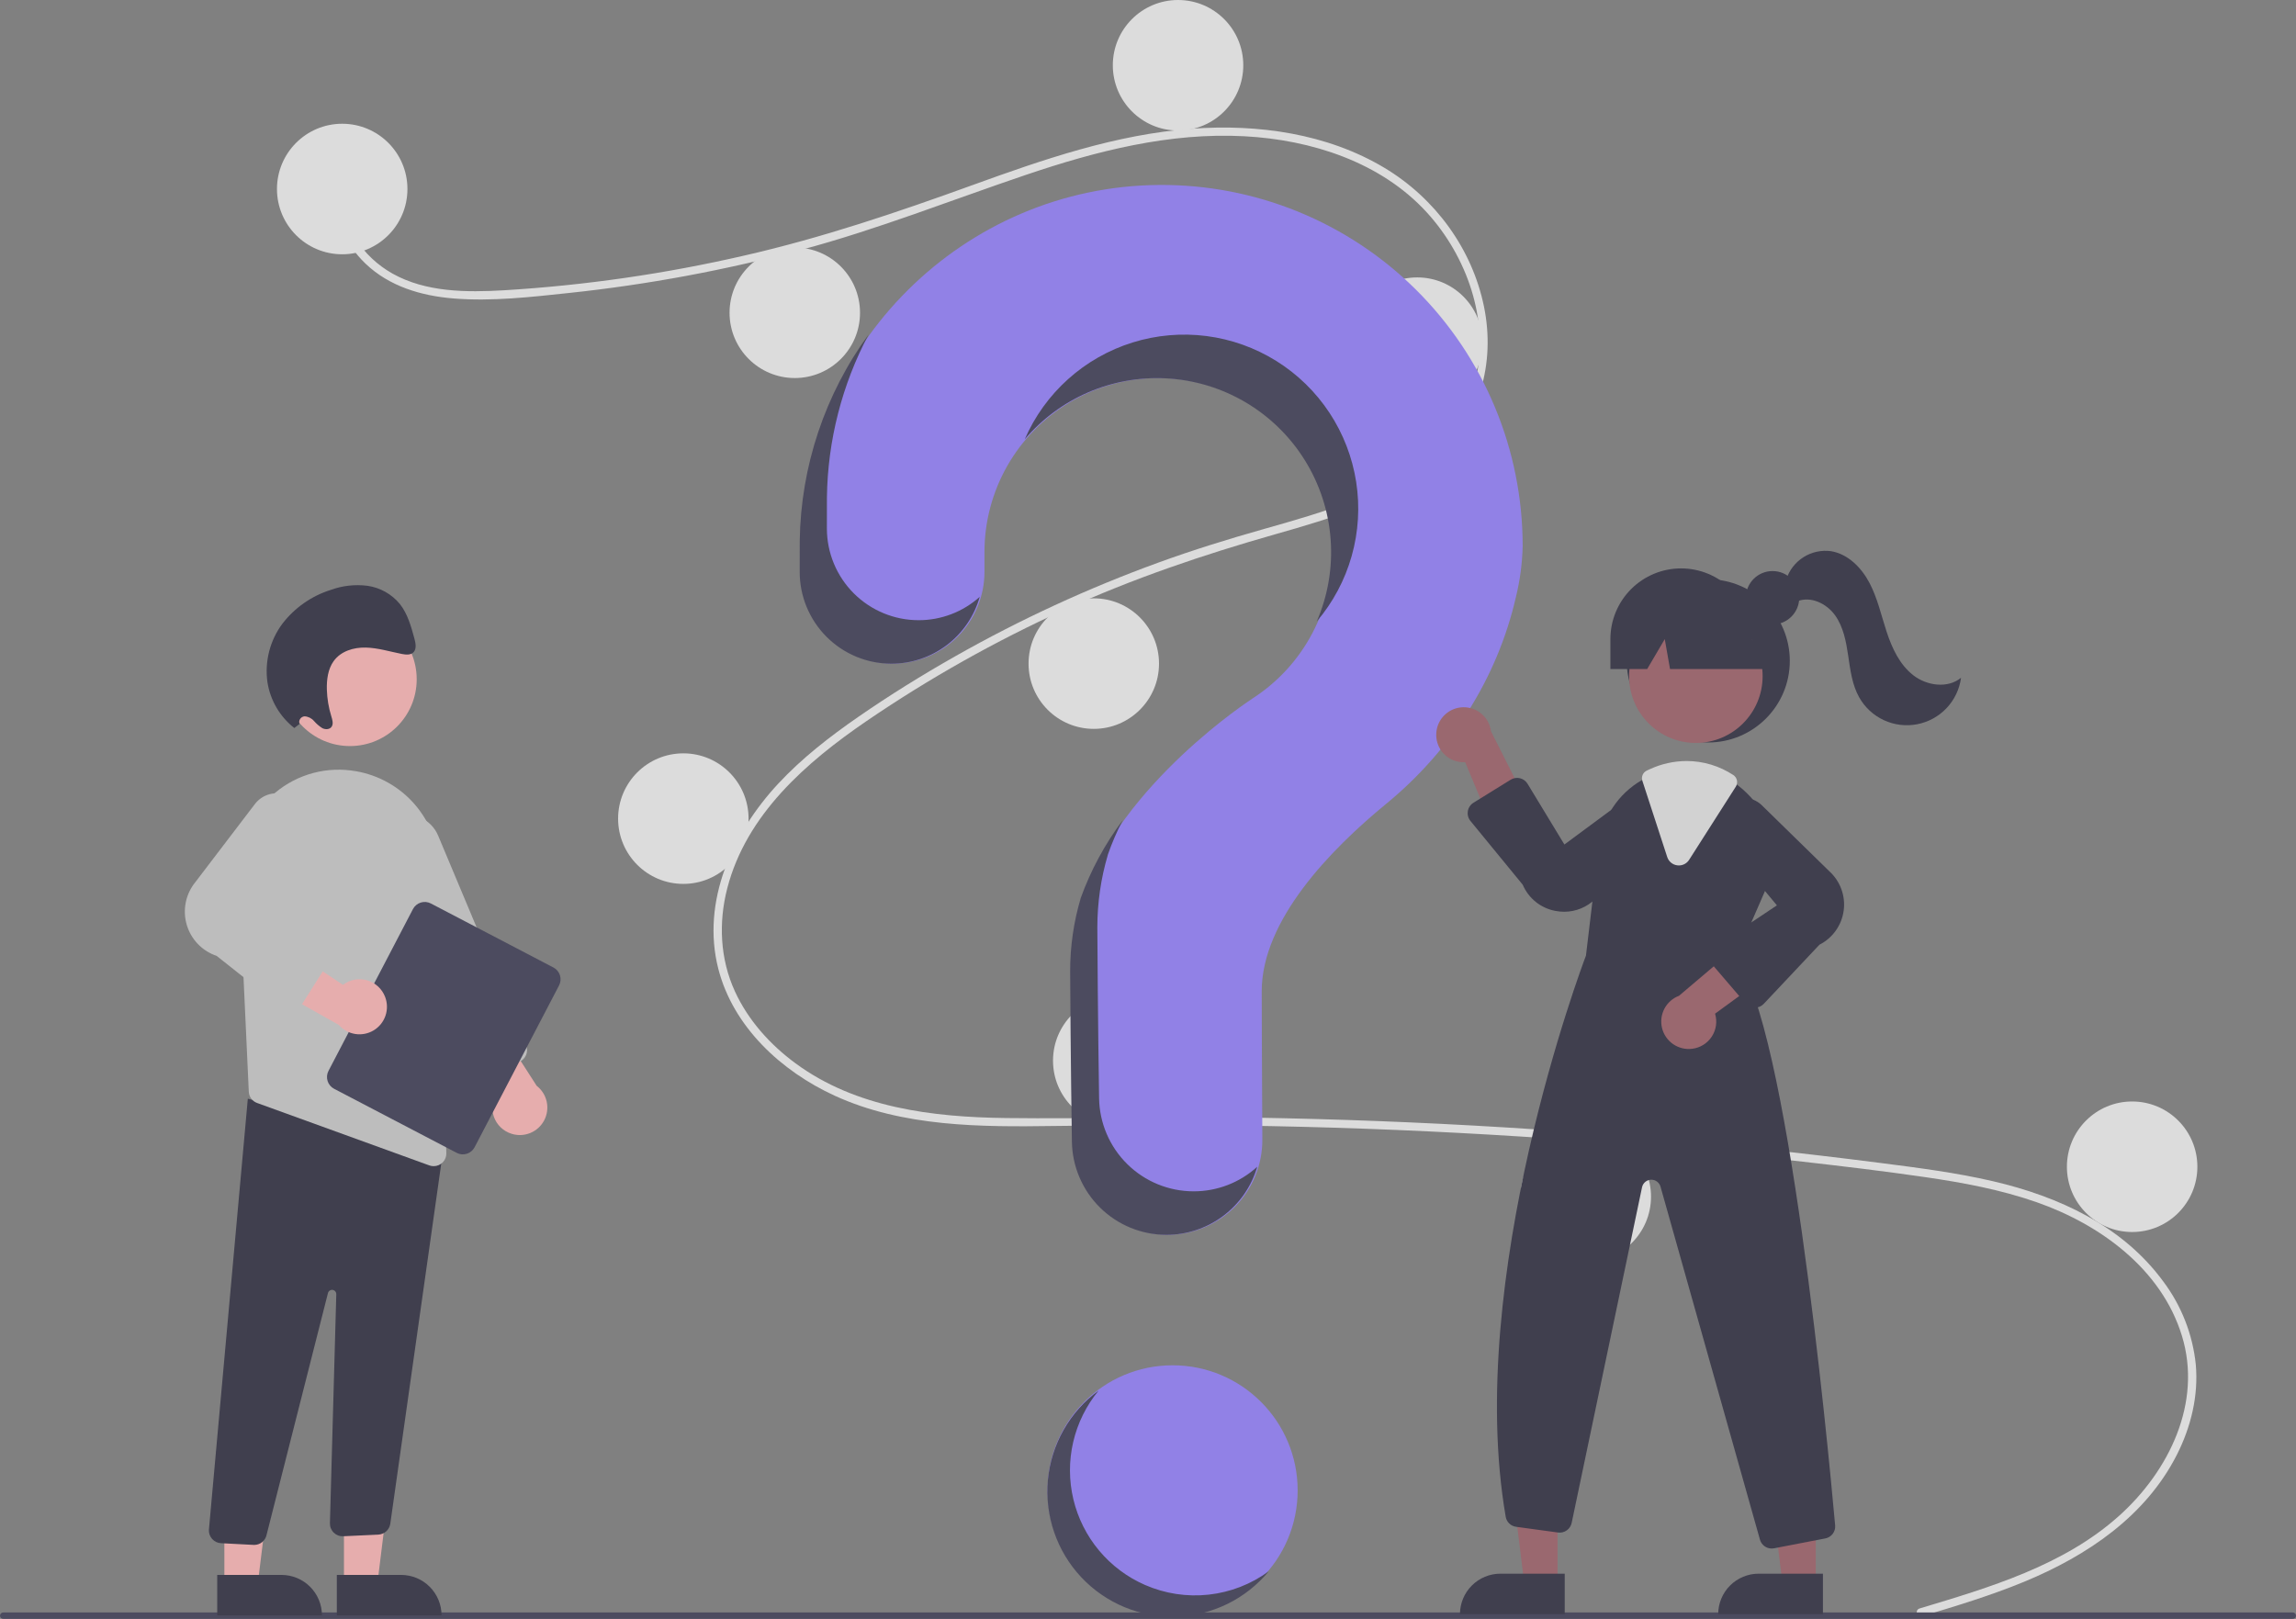 <svg width="329" height="232" viewBox="0 0 329 232" fill="none" xmlns="http://www.w3.org/2000/svg">
<rect x="0" y="0" width="329" height="232" fill="#808080" stroke="none"/>
<g opacity="0.8" clip-path="url(#clip0_7452_7108)">
<path d="M168.027 231.508C177.922 231.508 185.944 223.482 185.944 213.58C185.944 203.679 177.922 195.652 168.027 195.652C158.132 195.652 150.11 203.679 150.11 213.58C150.11 223.482 158.132 231.508 168.027 231.508Z" fill="#9581FF"/>
<path d="M275.064 230.501C285.087 227.489 295.744 224.348 303.693 217.187C310.797 210.788 315.592 201.017 312.65 191.42C309.713 181.844 300.916 175.458 291.834 172.282C286.683 170.481 281.294 169.481 275.907 168.696C270.051 167.843 264.169 167.143 258.29 166.471C234.484 163.746 210.589 162.082 186.605 161.478C174.77 161.179 162.938 161.187 151.101 161.358C140.531 161.512 129.398 161.508 119.591 157.013C111.965 153.517 105.044 147.156 102.919 138.798C100.467 129.15 104.991 119.325 111.481 112.338C114.901 108.655 118.899 105.555 123.024 102.704C127.498 99.612 132.128 96.739 136.859 94.057C146.176 88.777 155.917 84.283 165.981 80.623C170.945 78.817 175.983 77.258 181.065 75.821C185.356 74.607 189.661 73.391 193.808 71.737C201.825 68.54 209.45 63.124 211.489 54.245C213.421 45.83 210.163 36.694 204.453 30.443C197.846 23.21 187.884 20.04 178.333 19.527C167.611 18.951 157.135 21.636 147.057 25.044C136.308 28.679 125.791 32.858 114.815 35.802C103.931 38.719 92.836 40.782 81.632 41.974C76.147 42.559 70.496 43.219 64.978 42.771C60.354 42.396 55.753 41.035 52.345 37.752C49.423 34.936 47.682 31.066 48.281 26.982C48.389 26.24 49.515 26.556 49.407 27.293C48.679 32.264 52.056 36.845 56.217 39.191C61.027 41.903 66.88 41.907 72.234 41.597C83.845 40.895 95.377 39.227 106.711 36.61C117.847 34.065 128.586 30.426 139.313 26.539C149.501 22.848 159.916 19.245 170.8 18.445C180.244 17.752 190.178 19.128 198.406 24.067C205.636 28.407 210.953 35.645 212.648 43.951C214.303 52.067 212.01 60.236 205.87 65.9C199.513 71.764 190.796 74.271 182.673 76.581C172.37 79.509 162.288 82.933 152.529 87.378C142.637 91.871 133.15 97.207 124.173 103.329C115.508 109.254 106.957 116.709 104.217 127.279C102.94 132.203 103.176 137.425 105.312 142.076C107.211 146.211 110.339 149.689 113.983 152.372C122.677 158.774 133.634 160.088 144.135 160.219C155.93 160.366 167.725 159.967 179.523 160.161C203.568 160.556 227.564 162.02 251.51 164.555C257.51 165.19 263.503 165.893 269.488 166.662C274.872 167.354 280.273 168.042 285.566 169.271C294.977 171.457 304.135 175.66 309.985 183.644C312.581 187.105 314.189 191.206 314.638 195.51C315.047 200.002 313.949 204.501 311.919 208.497C307.427 217.34 299.014 222.965 290.079 226.661C285.293 228.64 280.329 230.14 275.374 231.629C274.653 231.845 274.344 230.717 275.064 230.501L275.064 230.501Z" fill="#F2F2F2"/>
<path d="M49.035 36.441C54.198 36.441 58.383 32.253 58.383 27.087C58.383 21.921 54.198 17.733 49.035 17.733C43.872 17.733 39.687 21.921 39.687 27.087C39.687 32.253 43.872 36.441 49.035 36.441Z" fill="#F2F2F2"/>
<path d="M113.887 54.175C119.049 54.175 123.235 49.987 123.235 44.821C123.235 39.655 119.049 35.467 113.887 35.467C108.724 35.467 104.539 39.655 104.539 44.821C104.539 49.987 108.724 54.175 113.887 54.175Z" fill="#F2F2F2"/>
<path d="M168.806 18.708C173.969 18.708 178.154 14.52 178.154 9.354C178.154 4.188 173.969 0 168.806 0C163.643 0 159.458 4.188 159.458 9.354C159.458 14.52 163.643 18.708 168.806 18.708Z" fill="#F2F2F2"/>
<path d="M203.082 58.462C208.245 58.462 212.43 54.274 212.43 49.108C212.43 43.942 208.245 39.754 203.082 39.754C197.919 39.754 193.734 43.942 193.734 49.108C193.734 54.274 197.919 58.462 203.082 58.462Z" fill="#F2F2F2"/>
<path d="M156.732 104.452C161.894 104.452 166.079 100.264 166.079 95.098C166.079 89.932 161.894 85.744 156.732 85.744C151.569 85.744 147.384 89.932 147.384 95.098C147.384 100.264 151.569 104.452 156.732 104.452Z" fill="#F2F2F2"/>
<path d="M97.917 126.667C103.08 126.667 107.265 122.479 107.265 117.313C107.265 112.147 103.08 107.959 97.917 107.959C92.754 107.959 88.569 112.147 88.569 117.313C88.569 122.479 92.754 126.667 97.917 126.667Z" fill="#F2F2F2"/>
<path d="M160.237 161.354C165.4 161.354 169.585 157.166 169.585 152C169.585 146.834 165.4 142.647 160.237 142.647C155.074 142.647 150.889 146.834 150.889 152C150.889 157.166 155.074 161.354 160.237 161.354Z" fill="#F2F2F2"/>
<path d="M227.231 180.842C232.394 180.842 236.579 176.654 236.579 171.488C236.579 166.322 232.394 162.134 227.231 162.134C222.068 162.134 217.883 166.322 217.883 171.488C217.883 176.654 222.068 180.842 227.231 180.842Z" fill="#F2F2F2"/>
<path d="M305.52 176.554C310.683 176.554 314.868 172.366 314.868 167.2C314.868 162.034 310.683 157.847 305.52 157.847C300.357 157.847 296.172 162.034 296.172 167.2C296.172 172.366 300.357 176.554 305.52 176.554Z" fill="#F2F2F2"/>
<path d="M166.108 26.504C138.106 26.702 115.178 49.472 114.781 77.489C114.777 77.748 114.775 79.567 114.775 81.945C114.776 85.433 116.16 88.778 118.625 91.245C121.09 93.711 124.433 95.097 127.919 95.098H127.919C129.647 95.097 131.358 94.756 132.954 94.094C134.55 93.432 136 92.461 137.221 91.238C138.442 90.015 139.411 88.562 140.071 86.965C140.731 85.367 141.07 83.654 141.069 81.925C141.067 80.307 141.066 79.187 141.066 79.118C141.066 74.788 142.191 70.532 144.332 66.77C146.474 63.007 149.557 59.867 153.279 57.658C157.001 55.45 161.234 54.248 165.56 54.173C169.887 54.097 174.159 55.151 177.955 57.228C181.752 59.306 184.943 62.337 187.214 66.022C189.485 69.708 190.758 73.922 190.908 78.25C191.057 82.577 190.079 86.869 188.068 90.703C186.057 94.537 183.084 97.782 179.44 100.117L179.444 100.123C179.444 100.123 160.738 112.174 155.034 128.705L155.039 128.706C154.036 132.093 153.528 135.607 153.53 139.139C153.53 140.591 153.616 153.295 153.781 163.606C153.838 167.164 155.291 170.556 157.827 173.052C160.362 175.547 163.775 176.945 167.331 176.944H167.331C169.118 176.944 170.887 176.59 172.537 175.904C174.187 175.217 175.684 174.21 176.944 172.942C178.203 171.674 179.2 170.169 179.876 168.514C180.552 166.859 180.895 165.087 180.884 163.299C180.826 153.856 180.795 142.86 180.795 142.062C180.795 131.911 190.582 121.797 198.62 115.202C207.877 107.607 214.538 97.257 217.214 85.582C217.806 83.178 218.132 80.716 218.187 78.241C218.187 71.415 216.837 64.657 214.215 58.355C211.594 52.054 207.751 46.334 202.911 41.525C198.07 36.715 192.325 32.912 186.009 30.334C179.693 27.756 172.929 26.455 166.108 26.504V26.504Z" fill="#9581FF"/>
<path d="M328.536 232H0.464C0.341 232 0.223 231.951 0.137 231.864C0.05 231.777 0.001 231.659 0.001 231.536C0.001 231.413 0.05 231.295 0.137 231.208C0.223 231.121 0.341 231.072 0.464 231.072H328.536C328.659 231.072 328.777 231.121 328.864 231.208C328.951 231.295 329 231.413 329 231.536C329 231.659 328.951 231.777 328.864 231.864C328.777 231.951 328.659 232 328.536 232V232Z" fill="#3F3D56"/>
<path d="M244.78 106.399C251.234 106.399 256.465 101.164 256.465 94.706C256.465 88.249 251.234 83.014 244.78 83.014C238.327 83.014 233.095 88.249 233.095 94.706C233.095 101.164 238.327 106.399 244.78 106.399Z" fill="#2F2E41"/>
<path d="M223.187 226.882H218.413L216.141 208.451H223.189L223.187 226.882Z" fill="#A0616A"/>
<path d="M215.002 225.516H224.211V231.318H209.203C209.203 230.556 209.353 229.802 209.644 229.098C209.936 228.394 210.363 227.754 210.901 227.216C211.44 226.677 212.079 226.249 212.783 225.958C213.486 225.666 214.24 225.516 215.002 225.516Z" fill="#2F2E41"/>
<path d="M260.19 226.882H255.415L253.143 208.451H260.191L260.19 226.882Z" fill="#A0616A"/>
<path d="M252.004 225.516H261.213V231.318H246.206C246.206 230.556 246.356 229.802 246.647 229.098C246.938 228.394 247.365 227.754 247.904 227.216C248.442 226.677 249.082 226.249 249.785 225.958C250.489 225.666 251.243 225.516 252.004 225.516V225.516Z" fill="#2F2E41"/>
<path d="M243.004 106.467C248.288 106.467 252.571 102.181 252.571 96.894C252.571 91.608 248.288 87.322 243.004 87.322C237.721 87.322 233.438 91.608 233.438 96.894C233.438 102.181 237.721 106.467 243.004 106.467Z" fill="#A0616A"/>
<path d="M248.706 137.348L252.987 127.507C254.026 125.199 254.324 122.624 253.839 120.139C253.355 117.654 252.111 115.38 250.28 113.632C249.904 113.26 249.504 112.913 249.084 112.592C246.972 110.938 244.369 110.037 241.687 110.031C239.885 110.038 238.104 110.434 236.468 111.193C236.328 111.255 236.192 111.321 236.051 111.387C235.783 111.516 235.518 111.656 235.261 111.801C233.584 112.764 232.157 114.108 231.095 115.725C230.032 117.342 229.365 119.185 229.146 121.108L227.256 136.947C226.781 138.19 209.83 183.089 215.759 217.367C215.822 217.733 216 218.069 216.268 218.326C216.535 218.584 216.878 218.749 217.246 218.797L223.256 219.616C223.695 219.676 224.141 219.567 224.503 219.312C224.865 219.057 225.117 218.673 225.208 218.24L235.292 170.141C235.355 169.843 235.516 169.573 235.75 169.377C235.983 169.181 236.276 169.068 236.581 169.058C236.886 169.048 237.186 169.14 237.432 169.32C237.679 169.5 237.858 169.758 237.94 170.052L252.188 220.633C252.29 221 252.509 221.324 252.812 221.555C253.116 221.786 253.486 221.911 253.867 221.911C253.981 221.91 254.094 221.9 254.206 221.88L261.548 220.465C261.975 220.385 262.356 220.149 262.618 219.802C262.88 219.455 263.002 219.023 262.962 218.591C261.883 206.551 256.15 146.246 248.706 137.348Z" fill="#2F2E41"/>
<path d="M205.826 104.861C205.76 105.43 205.819 106.007 206 106.55C206.18 107.094 206.478 107.592 206.871 108.008C207.264 108.424 207.744 108.749 208.277 108.96C208.809 109.17 209.381 109.262 209.953 109.227L215.3 122.086L219.345 116.086L213.647 104.795C213.525 103.838 213.057 102.959 212.331 102.324C211.605 101.69 210.672 101.344 209.708 101.352C208.744 101.36 207.816 101.722 207.101 102.368C206.385 103.015 205.932 103.902 205.826 104.861L205.826 104.861Z" fill="#A0616A"/>
<path d="M242.474 150.296C243.042 150.228 243.589 150.036 244.075 149.734C244.562 149.431 244.976 149.026 245.289 148.546C245.602 148.066 245.806 147.524 245.887 146.956C245.967 146.389 245.923 145.811 245.756 145.263L257.007 137.063L250.233 134.525L240.588 142.701C239.686 143.042 238.941 143.703 238.493 144.557C238.046 145.411 237.927 146.4 238.159 147.337C238.392 148.273 238.96 149.091 239.755 149.636C240.55 150.182 241.517 150.416 242.474 150.296V150.296Z" fill="#A0616A"/>
<path d="M224.133 130.658C223.702 130.658 223.271 130.616 222.848 130.532C221.825 130.337 220.865 129.893 220.054 129.239C219.242 128.586 218.604 127.742 218.195 126.784L210.703 117.643C210.545 117.45 210.429 117.225 210.365 116.983C210.3 116.742 210.288 116.49 210.329 116.243C210.37 115.996 210.463 115.761 210.603 115.554C210.742 115.346 210.923 115.171 211.136 115.039L216.466 111.738C216.663 111.616 216.882 111.534 217.11 111.497C217.339 111.461 217.572 111.47 217.797 111.524C218.022 111.578 218.234 111.676 218.421 111.812C218.608 111.949 218.767 112.121 218.887 112.319L224.167 121.023L234.279 113.545C235.084 113.123 236.014 113.005 236.899 113.212C237.784 113.419 238.566 113.938 239.1 114.673C239.635 115.409 239.887 116.313 239.81 117.219C239.734 118.126 239.334 118.975 238.684 119.61L228.591 128.823C227.405 129.999 225.803 130.659 224.133 130.658Z" fill="#2F2E41"/>
<path d="M251.456 144.406C251.443 144.406 251.429 144.406 251.415 144.405C251.169 144.399 250.928 144.342 250.705 144.236C250.483 144.131 250.286 143.98 250.126 143.793L245.387 138.261C245.225 138.073 245.106 137.853 245.036 137.614C244.966 137.376 244.947 137.126 244.981 136.88C245.015 136.635 245.101 136.399 245.233 136.188C245.364 135.978 245.539 135.798 245.745 135.661L254.619 129.741L246.58 120.071C246.112 119.291 245.941 118.368 246.097 117.472C246.253 116.576 246.726 115.766 247.429 115.19C248.133 114.614 249.02 114.31 249.929 114.335C250.837 114.359 251.707 114.71 252.379 115.323L262.149 124.877C262.918 125.579 263.505 126.459 263.859 127.438C264.214 128.418 264.326 129.47 264.185 130.502C264.044 131.535 263.655 132.518 263.051 133.367C262.447 134.216 261.646 134.905 260.717 135.376L252.732 143.855C252.568 144.029 252.37 144.167 252.151 144.262C251.932 144.357 251.695 144.406 251.456 144.406Z" fill="#2F2E41"/>
<path d="M240.572 124.022C240.496 124.022 240.42 124.017 240.344 124.008C240.014 123.968 239.703 123.834 239.447 123.622C239.19 123.41 239 123.129 238.899 122.812L235.338 111.888C235.249 111.611 235.263 111.312 235.377 111.045C235.491 110.778 235.698 110.562 235.959 110.436L236.075 110.381C236.179 110.331 236.283 110.282 236.389 110.235C238.05 109.464 239.857 109.062 241.687 109.057C244.064 109.061 246.387 109.76 248.372 111.067C248.638 111.244 248.824 111.518 248.889 111.832C248.955 112.145 248.895 112.471 248.723 112.74L242.043 123.212C241.886 123.46 241.669 123.665 241.412 123.807C241.155 123.949 240.866 124.023 240.572 124.022V124.022Z" fill="#E6E6E6"/>
<path d="M253.993 89.487C256.104 89.487 257.816 87.773 257.816 85.66C257.816 83.547 256.104 81.835 253.993 81.835C251.881 81.835 250.169 83.547 250.169 85.66C250.169 87.773 251.881 89.487 253.993 89.487Z" fill="#2F2E41"/>
<path d="M240.885 81.455C238.199 81.455 235.623 82.523 233.724 84.423C231.825 86.323 230.758 88.901 230.758 91.588V95.876H236.028L238.548 91.588L239.304 95.876H255.296L251.012 91.588C251.012 88.901 249.945 86.323 248.046 84.423C246.147 82.523 243.571 81.455 240.885 81.455V81.455Z" fill="#2F2E41"/>
<path d="M255.958 83.04C256.381 81.717 257.256 80.585 258.43 79.844C259.604 79.103 261.002 78.8 262.377 78.988C264.814 79.396 266.74 81.356 267.888 83.545C269.036 85.734 269.566 88.184 270.338 90.532C271.11 92.88 272.204 95.242 274.152 96.762C276.1 98.282 279.09 98.694 281.003 97.13C280.785 98.76 280.06 100.28 278.931 101.475C277.802 102.669 276.326 103.479 274.712 103.788C273.098 104.098 271.427 103.892 269.937 103.199C268.447 102.507 267.211 101.363 266.406 99.929C265.397 98.132 265.136 96.025 264.837 93.985C264.537 91.945 264.148 89.835 262.943 88.162C261.737 86.49 259.481 85.398 257.566 86.16L255.958 83.04Z" fill="#2F2E41"/>
<path d="M131.63 88.877C128.144 88.876 124.801 87.49 122.336 85.024C119.871 82.558 118.487 79.212 118.486 75.724C118.486 73.346 118.488 71.527 118.492 71.268C118.602 63.12 120.653 55.115 124.474 47.919C118.196 56.518 114.745 66.856 114.597 77.504C114.593 77.763 114.591 79.581 114.591 81.96C114.592 85.448 115.976 88.793 118.441 91.26C120.906 93.726 124.249 95.112 127.735 95.113V95.113C130.599 95.112 133.385 94.175 135.669 92.445C137.953 90.715 139.61 88.287 140.389 85.529C137.982 87.688 134.862 88.881 131.63 88.877V88.877Z" fill="#3F3D56"/>
<path d="M166.999 54.217C171.028 54.41 174.951 55.578 178.431 57.622C181.91 59.666 184.841 62.524 186.973 65.951C189.105 69.378 190.374 73.272 190.671 77.298C190.968 81.324 190.284 85.362 188.678 89.065C191.001 86.335 192.709 83.135 193.684 79.685C194.66 76.234 194.88 72.614 194.331 69.07C193.781 65.527 192.475 62.144 190.5 59.151C188.525 56.159 185.929 53.627 182.888 51.73C179.847 49.833 176.433 48.614 172.879 48.156C169.324 47.699 165.713 48.014 162.291 49.079C158.869 50.145 155.717 51.937 153.05 54.332C150.383 56.727 148.263 59.669 146.836 62.958C149.303 60.054 152.404 57.755 155.9 56.239C159.396 54.724 163.193 54.032 166.999 54.217V54.217Z" fill="#3F3D56"/>
<path d="M171.042 170.723C167.486 170.724 164.073 169.326 161.538 166.831C159.003 164.335 157.549 160.943 157.492 157.385C157.327 147.074 157.241 134.37 157.241 132.918C157.239 129.386 157.747 125.872 158.75 122.485L158.745 122.484C159.338 120.784 160.053 119.13 160.885 117.534C158.33 120.942 156.296 124.712 154.85 128.72L154.855 128.721C153.852 132.108 153.344 135.622 153.346 139.154C153.346 140.606 153.432 153.31 153.597 163.621C153.654 167.179 155.108 170.571 157.643 173.067C160.178 175.562 163.591 176.96 167.147 176.959V176.959C170.079 176.958 172.932 176.007 175.278 174.247C177.623 172.486 179.336 170.013 180.157 167.196C177.666 169.47 174.414 170.728 171.042 170.723V170.723Z" fill="#3F3D56"/>
<path d="M49.288 227.059L54.062 227.059L56.334 208.629L49.286 208.629L49.288 227.059Z" fill="#FFB8B8"/>
<path d="M63.272 231.496L48.264 231.496L48.264 225.694L57.473 225.694C59.011 225.694 60.486 226.305 61.574 227.393C62.661 228.481 63.272 229.957 63.272 231.496V231.496L63.272 231.496Z" fill="#2F2E41"/>
<path d="M32.15 227.059L36.925 227.059L39.196 208.629L32.148 208.629L32.15 227.059Z" fill="#FFB8B8"/>
<path d="M46.134 231.496L31.126 231.496L31.126 225.694L40.335 225.694C41.873 225.694 43.348 226.305 44.435 227.393C45.523 228.481 46.134 229.957 46.134 231.496V231.496L46.134 231.496Z" fill="#2F2E41"/>
<path d="M36.322 221.391L31.658 221.146C31.418 221.133 31.182 221.073 30.965 220.968C30.748 220.864 30.554 220.717 30.394 220.537C30.234 220.357 30.111 220.147 30.032 219.919C29.954 219.691 29.922 219.45 29.937 219.21L35.512 157.449L61.184 164.38L63.658 163.705L55.923 218.38C55.857 218.792 55.653 219.168 55.344 219.448C55.036 219.727 54.641 219.893 54.225 219.918L49.197 220.152C48.946 220.166 48.694 220.128 48.459 220.04C48.223 219.951 48.008 219.815 47.827 219.639C47.647 219.464 47.505 219.252 47.41 219.019C47.315 218.786 47.27 218.535 47.277 218.283L48.188 185.468C48.192 185.316 48.139 185.168 48.04 185.054C47.941 184.939 47.802 184.865 47.651 184.848C47.501 184.83 47.349 184.87 47.226 184.959C47.103 185.047 47.017 185.179 46.987 185.328L38.201 219.942C38.118 220.353 37.895 220.722 37.571 220.987C37.246 221.251 36.84 221.395 36.421 221.394C36.389 221.394 36.356 221.393 36.322 221.391Z" fill="#2F2E41"/>
<path d="M50.145 106.915C55.428 106.915 59.711 102.629 59.711 97.342C59.711 92.055 55.428 87.77 50.145 87.77C44.861 87.77 40.578 92.055 40.578 97.342C40.578 102.629 44.861 106.915 50.145 106.915Z" fill="#FFB8B8"/>
<path d="M34.217 125.466L35.269 148.175L35.649 156.437C35.665 156.797 35.787 157.144 36 157.434C36.213 157.724 36.508 157.943 36.847 158.064L61.516 167.007C61.715 167.081 61.927 167.118 62.139 167.116C62.382 167.117 62.623 167.069 62.847 166.975C63.071 166.881 63.274 166.743 63.444 166.569C63.613 166.395 63.746 166.188 63.834 165.961C63.922 165.735 63.963 165.493 63.956 165.25L62.944 124.417C62.878 121.067 61.645 117.845 59.459 115.307C57.274 112.769 54.271 111.073 50.97 110.512C50.731 110.476 50.488 110.439 50.245 110.407C48.198 110.153 46.12 110.35 44.158 110.986C42.195 111.622 40.396 112.68 38.886 114.087C37.322 115.526 36.094 117.291 35.287 119.257C34.48 121.223 34.115 123.343 34.217 125.466L34.217 125.466Z" fill="#CCCCCC"/>
<path d="M73.301 162.475C72.717 162.294 72.184 161.979 71.744 161.555C71.304 161.131 70.969 160.61 70.766 160.033C70.562 159.457 70.497 158.841 70.574 158.234C70.651 157.628 70.869 157.048 71.21 156.541L62.844 145.41L70.063 144.962L76.9 155.601C77.632 156.168 78.142 156.974 78.339 157.878C78.537 158.783 78.409 159.728 77.98 160.548C77.55 161.368 76.846 162.011 75.99 162.363C75.135 162.715 74.183 162.755 73.301 162.475H73.301Z" fill="#FFB8B8"/>
<path d="M67.419 154.526C67.197 154.436 66.996 154.303 66.826 154.135C66.656 153.966 66.521 153.766 66.429 153.545L53.825 123.498C53.578 122.909 53.449 122.278 53.446 121.64C53.443 121.002 53.565 120.369 53.806 119.778C54.047 119.187 54.402 118.65 54.851 118.196C55.3 117.743 55.833 117.382 56.422 117.135C57.01 116.888 57.641 116.76 58.279 116.757C58.916 116.754 59.548 116.877 60.139 117.119C60.729 117.36 61.266 117.716 61.719 118.165C62.172 118.615 62.532 119.149 62.778 119.738L75.381 149.785C75.568 150.231 75.57 150.732 75.387 151.179C75.205 151.626 74.852 151.982 74.407 152.17L68.812 154.52C68.592 154.613 68.355 154.662 68.116 154.663C67.877 154.664 67.64 154.618 67.419 154.526L67.419 154.526Z" fill="#CCCCCC"/>
<path d="M47.069 153.466L59.174 130.273C59.408 129.827 59.809 129.492 60.289 129.341C60.769 129.19 61.289 129.236 61.735 129.469L79.306 138.651C79.752 138.885 80.087 139.286 80.238 139.766C80.388 140.247 80.342 140.767 80.11 141.214L68.005 164.407C67.771 164.853 67.37 165.188 66.89 165.339C66.41 165.49 65.89 165.444 65.444 165.211L47.873 156.029C47.427 155.795 47.092 155.394 46.941 154.914C46.791 154.434 46.837 153.913 47.069 153.466Z" fill="#3F3D56"/>
<path d="M55.187 142.87C54.972 142.298 54.626 141.784 54.177 141.369C53.728 140.955 53.189 140.651 52.602 140.482C52.015 140.313 51.396 140.284 50.796 140.397C50.195 140.51 49.63 140.761 49.144 141.132L37.545 133.433L37.525 140.67L48.542 146.872C49.151 147.569 49.985 148.031 50.899 148.174C51.813 148.318 52.748 148.135 53.541 147.658C54.334 147.18 54.933 146.439 55.234 145.564C55.535 144.688 55.519 143.735 55.187 142.87V142.87Z" fill="#FFB8B8"/>
<path d="M40.523 144.498L31.044 136.984C30.018 136.64 29.092 136.051 28.343 135.27C27.595 134.488 27.048 133.536 26.748 132.496C26.448 131.456 26.406 130.359 26.623 129.298C26.84 128.238 27.312 127.246 27.997 126.408L36.603 115.122C37.201 114.39 38.042 113.899 38.973 113.737C39.903 113.575 40.861 113.754 41.671 114.24C42.48 114.727 43.088 115.488 43.383 116.386C43.677 117.284 43.639 118.258 43.275 119.13L36.465 130.277L46.473 135.026C46.706 135.137 46.913 135.295 47.079 135.492C47.246 135.688 47.37 135.917 47.441 136.165C47.513 136.413 47.532 136.672 47.495 136.928C47.459 137.183 47.37 137.427 47.232 137.645L43.192 144.043C43.056 144.259 42.875 144.443 42.663 144.585C42.45 144.727 42.21 144.822 41.959 144.865C41.949 144.867 41.939 144.869 41.929 144.87C41.681 144.908 41.429 144.894 41.187 144.83C40.945 144.766 40.719 144.653 40.523 144.498V144.498Z" fill="#CCCCCC"/>
<path d="M42.916 103.752C42.875 103.632 42.862 103.504 42.878 103.378C42.894 103.252 42.939 103.131 43.008 103.025C43.078 102.919 43.171 102.831 43.281 102.766C43.39 102.702 43.513 102.663 43.639 102.653C43.898 102.667 44.152 102.734 44.385 102.849C44.617 102.964 44.824 103.125 44.993 103.322C45.339 103.721 45.742 104.067 46.189 104.35C46.652 104.583 47.28 104.55 47.544 104.105C47.791 103.687 47.622 103.127 47.472 102.642C47.09 101.407 46.876 100.126 46.837 98.834C46.794 97.392 46.997 95.887 47.795 94.762C48.825 93.31 50.666 92.759 52.409 92.799C54.151 92.839 55.866 93.377 57.592 93.718C58.188 93.835 58.888 93.895 59.287 93.433C59.71 92.942 59.555 92.146 59.374 91.483C58.907 89.761 58.41 87.981 57.324 86.591C56.149 85.146 54.47 84.2 52.626 83.944C50.856 83.725 49.059 83.929 47.383 84.54C44.652 85.401 42.249 87.076 40.495 89.341C38.687 91.749 37.906 94.776 38.322 97.76C38.729 100.358 40.105 102.705 42.173 104.328L42.916 103.752Z" fill="#2F2E41"/>
<path d="M164.08 227.135C161.534 226.026 159.282 224.34 157.499 222.211C155.717 220.081 154.453 217.566 153.808 214.864C153.164 212.162 153.155 209.347 153.784 206.641C154.412 203.936 155.661 201.413 157.431 199.273C155.379 200.772 153.669 202.691 152.415 204.902C151.16 207.113 150.391 209.565 150.156 212.097C149.921 214.628 150.228 217.18 151.054 219.584C151.881 221.988 153.209 224.189 154.95 226.04C156.692 227.891 158.807 229.35 161.155 230.321C163.503 231.291 166.031 231.751 168.57 231.669C171.11 231.588 173.603 230.967 175.884 229.847C178.165 228.728 180.182 227.136 181.801 225.177C179.276 227.024 176.311 228.177 173.201 228.52C170.092 228.864 166.947 228.386 164.08 227.135V227.135Z" fill="#3F3D56"/>
</g>
<defs>
<clipPath id="clip0_7452_7108">
<rect width="329" height="232" fill="white"/>
</clipPath>
</defs>
</svg>
